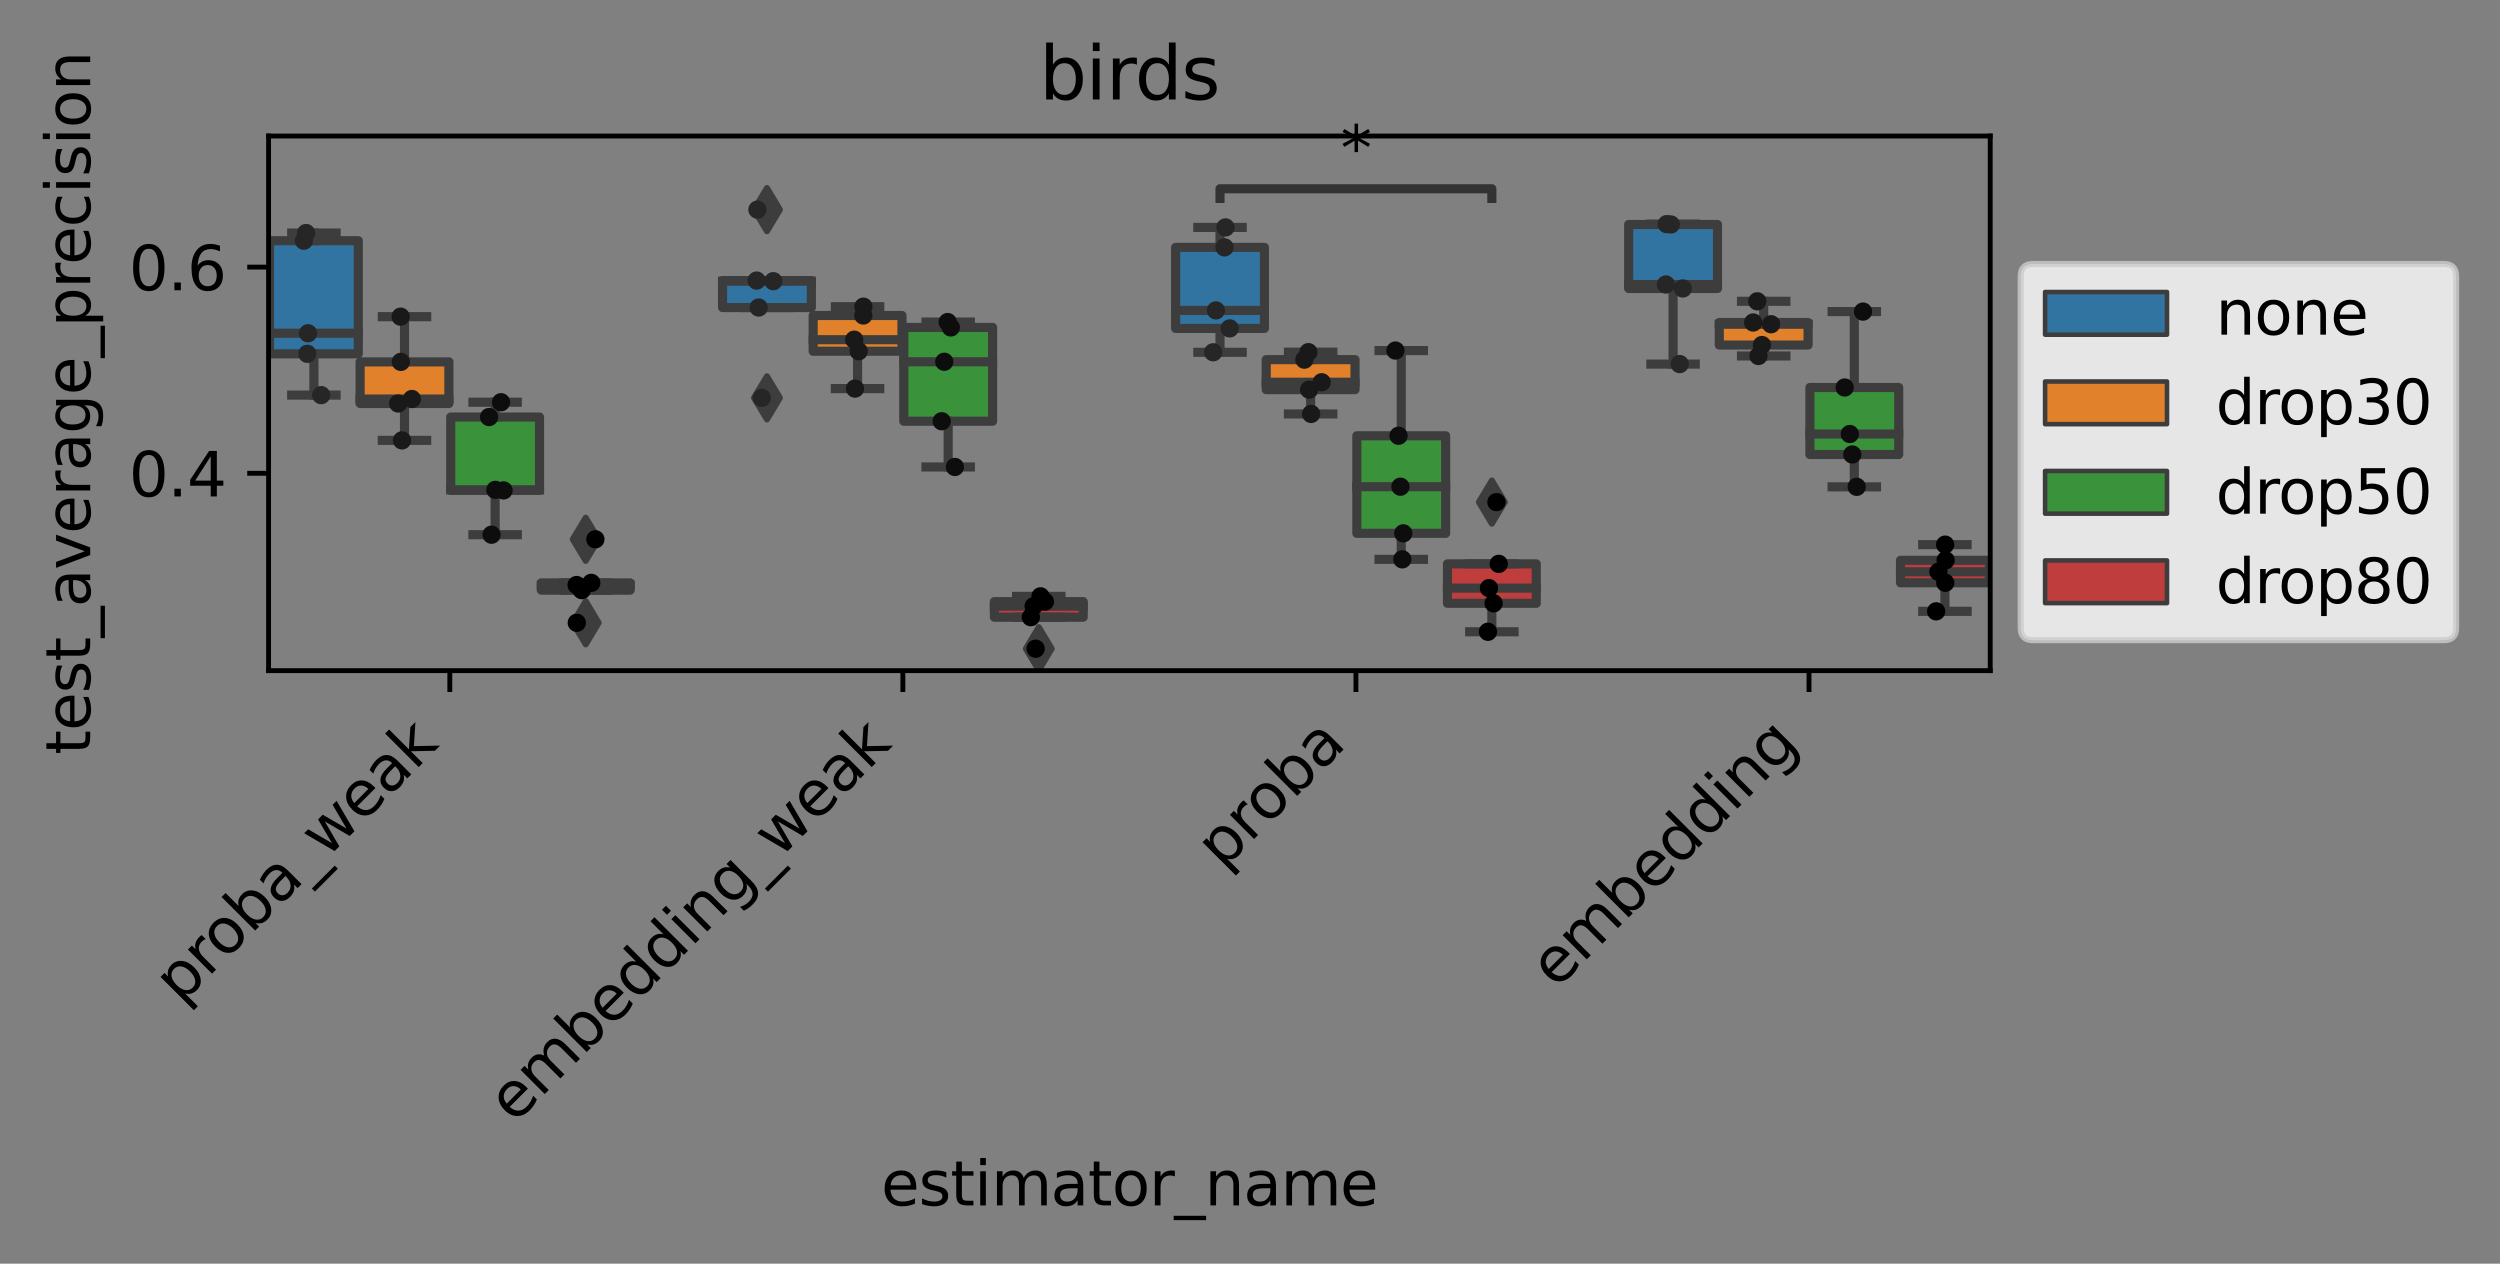 <?xml version="1.0" encoding="utf-8" standalone="no"?>
<!DOCTYPE svg PUBLIC "-//W3C//DTD SVG 1.1//EN"
  "http://www.w3.org/Graphics/SVG/1.1/DTD/svg11.dtd">
<svg xmlns:xlink="http://www.w3.org/1999/xlink" width="410.115pt" height="207.303pt" viewBox="0 0 410.115 207.303" xmlns="http://www.w3.org/2000/svg" version="1.1">
 <rect x="0" y="0" width="410.115" height="207.303" fill="#808080" stroke="none"/>
 <defs>
  <style type="text/css">*{stroke-linejoin: round; stroke-linecap: butt}</style>
 </defs>
 <g id="figure_1">
  <g id="patch_1">
   <path d="M 0 207.303 
L 410.115 207.303 
L 410.115 0 
L 0 0 
L 0 207.303 
z
" style="fill: none"/>
  </g>
  <g id="axes_1">
   <g id="patch_2">
    <path d="M 44.059 110.018 
L 326.488 110.018 
L 326.488 22.318 
L 44.059 22.318 
L 44.059 110.018 
z
" style="fill: none"/>
   </g>
   <g id="patch_3">
    <path d="M 44.208 58.041 
L 58.775 58.041 
L 58.775 39.488 
L 44.208 39.488 
L 44.208 58.041 
z
" clip-path="url(#p85f6c02845)" style="fill: #3274a1; stroke: #3d3d3d; stroke-width: 1.5; stroke-linejoin: miter"/>
   </g>
   <g id="patch_4">
    <path d="M 59.073 66.193 
L 73.64 66.193 
L 73.64 59.364 
L 59.073 59.364 
L 59.073 66.193 
z
" clip-path="url(#p85f6c02845)" style="fill: #e1812c; stroke: #3d3d3d; stroke-width: 1.5; stroke-linejoin: miter"/>
   </g>
   <g id="patch_5">
    <path d="M 73.937 80.447 
L 88.505 80.447 
L 88.505 68.415 
L 73.937 68.415 
L 73.937 80.447 
z
" clip-path="url(#p85f6c02845)" style="fill: #3a923a; stroke: #3d3d3d; stroke-width: 1.5; stroke-linejoin: miter"/>
   </g>
   <g id="patch_6">
    <path d="M 88.802 96.809 
L 103.369 96.809 
L 103.369 95.619 
L 88.802 95.619 
L 88.802 96.809 
z
" clip-path="url(#p85f6c02845)" style="fill: #c03d3e; stroke: #3d3d3d; stroke-width: 1.5; stroke-linejoin: miter"/>
   </g>
   <g id="patch_7">
    <path d="M 118.531 50.452 
L 133.099 50.452 
L 133.099 46.027 
L 118.531 46.027 
L 118.531 50.452 
z
" clip-path="url(#p85f6c02845)" style="fill: #3274a1; stroke: #3d3d3d; stroke-width: 1.5; stroke-linejoin: miter"/>
   </g>
   <g id="patch_8">
    <path d="M 133.396 57.623 
L 147.963 57.623 
L 147.963 51.755 
L 133.396 51.755 
L 133.396 57.623 
z
" clip-path="url(#p85f6c02845)" style="fill: #e1812c; stroke: #3d3d3d; stroke-width: 1.5; stroke-linejoin: miter"/>
   </g>
   <g id="patch_9">
    <path d="M 148.261 69.104 
L 162.828 69.104 
L 162.828 53.714 
L 148.261 53.714 
L 148.261 69.104 
z
" clip-path="url(#p85f6c02845)" style="fill: #3a923a; stroke: #3d3d3d; stroke-width: 1.5; stroke-linejoin: miter"/>
   </g>
   <g id="patch_10">
    <path d="M 163.125 101.249 
L 177.693 101.249 
L 177.693 98.691 
L 163.125 98.691 
L 163.125 101.249 
z
" clip-path="url(#p85f6c02845)" style="fill: #c03d3e; stroke: #3d3d3d; stroke-width: 1.5; stroke-linejoin: miter"/>
   </g>
   <g id="patch_11">
    <path d="M 192.855 53.875 
L 207.422 53.875 
L 207.422 40.582 
L 192.855 40.582 
L 192.855 53.875 
z
" clip-path="url(#p85f6c02845)" style="fill: #3274a1; stroke: #3d3d3d; stroke-width: 1.5; stroke-linejoin: miter"/>
   </g>
   <g id="patch_12">
    <path d="M 207.719 63.919 
L 222.287 63.919 
L 222.287 59 
L 207.719 59 
L 207.719 63.919 
z
" clip-path="url(#p85f6c02845)" style="fill: #e1812c; stroke: #3d3d3d; stroke-width: 1.5; stroke-linejoin: miter"/>
   </g>
   <g id="patch_13">
    <path d="M 222.584 87.49 
L 237.151 87.49 
L 237.151 71.484 
L 222.584 71.484 
L 222.584 87.49 
z
" clip-path="url(#p85f6c02845)" style="fill: #3a923a; stroke: #3d3d3d; stroke-width: 1.5; stroke-linejoin: miter"/>
   </g>
   <g id="patch_14">
    <path d="M 237.449 98.972 
L 252.016 98.972 
L 252.016 92.498 
L 237.449 92.498 
L 237.449 98.972 
z
" clip-path="url(#p85f6c02845)" style="fill: #c03d3e; stroke: #3d3d3d; stroke-width: 1.5; stroke-linejoin: miter"/>
   </g>
   <g id="patch_15">
    <path d="M 267.178 47.323 
L 281.745 47.323 
L 281.745 36.825 
L 267.178 36.825 
L 267.178 47.323 
z
" clip-path="url(#p85f6c02845)" style="fill: #3274a1; stroke: #3d3d3d; stroke-width: 1.5; stroke-linejoin: miter"/>
   </g>
   <g id="patch_16">
    <path d="M 282.043 56.599 
L 296.61 56.599 
L 296.61 52.905 
L 282.043 52.905 
L 282.043 56.599 
z
" clip-path="url(#p85f6c02845)" style="fill: #e1812c; stroke: #3d3d3d; stroke-width: 1.5; stroke-linejoin: miter"/>
   </g>
   <g id="patch_17">
    <path d="M 296.907 74.558 
L 311.475 74.558 
L 311.475 63.566 
L 296.907 63.566 
L 296.907 74.558 
z
" clip-path="url(#p85f6c02845)" style="fill: #3a923a; stroke: #3d3d3d; stroke-width: 1.5; stroke-linejoin: miter"/>
   </g>
   <g id="patch_18">
    <path d="M 311.772 95.603 
L 326.339 95.603 
L 326.339 91.911 
L 311.772 91.911 
L 311.772 95.603 
z
" clip-path="url(#p85f6c02845)" style="fill: #c03d3e; stroke: #3d3d3d; stroke-width: 1.5; stroke-linejoin: miter"/>
   </g>
   <g id="patch_19">
    <path d="M 73.789 145.291 
L 73.789 145.291 
L 73.789 145.291 
L 73.789 145.291 
z
" clip-path="url(#p85f6c02845)" style="fill: #3274a1; stroke: #3d3d3d; stroke-width: 0.75; stroke-linejoin: miter"/>
   </g>
   <g id="patch_20">
    <path d="M 73.789 145.291 
L 73.789 145.291 
L 73.789 145.291 
L 73.789 145.291 
z
" clip-path="url(#p85f6c02845)" style="fill: #e1812c; stroke: #3d3d3d; stroke-width: 0.75; stroke-linejoin: miter"/>
   </g>
   <g id="patch_21">
    <path d="M 73.789 145.291 
L 73.789 145.291 
L 73.789 145.291 
L 73.789 145.291 
z
" clip-path="url(#p85f6c02845)" style="fill: #3a923a; stroke: #3d3d3d; stroke-width: 0.75; stroke-linejoin: miter"/>
   </g>
   <g id="patch_22">
    <path d="M 73.789 145.291 
L 73.789 145.291 
L 73.789 145.291 
L 73.789 145.291 
z
" clip-path="url(#p85f6c02845)" style="fill: #c03d3e; stroke: #3d3d3d; stroke-width: 0.75; stroke-linejoin: miter"/>
   </g>
   <g id="matplotlib.axis_1">
    <g id="xtick_1">
     <g id="line2d_1">
      <defs>
       <path id="m04ac71b249" d="M 0 0 
L 0 3.5 
" style="stroke: #000000; stroke-width: 0.8"/>
      </defs>
      <g>
       <use xlink:href="#m04ac71b249" x="73.789" y="110.018" style="stroke: #000000; stroke-width: 0.8"/>
      </g>
     </g>
     <g id="text_1">
      <!-- proba_weak -->
      <g transform="translate(29.639 164.874) rotate(-45) scale(0.1 -0.1)">
       <defs>
        <path id="DejaVuSans-70" d="M 1159 525 
L 1159 -1331 
L 581 -1331 
L 581 3500 
L 1159 3500 
L 1159 2969 
Q 1341 3281 1617 3432 
Q 1894 3584 2278 3584 
Q 2916 3584 3314 3078 
Q 3713 2572 3713 1747 
Q 3713 922 3314 415 
Q 2916 -91 2278 -91 
Q 1894 -91 1617 61 
Q 1341 213 1159 525 
z
M 3116 1747 
Q 3116 2381 2855 2742 
Q 2594 3103 2138 3103 
Q 1681 3103 1420 2742 
Q 1159 2381 1159 1747 
Q 1159 1113 1420 752 
Q 1681 391 2138 391 
Q 2594 391 2855 752 
Q 3116 1113 3116 1747 
z
" transform="scale(0.016)"/>
        <path id="DejaVuSans-72" d="M 2631 2963 
Q 2534 3019 2420 3045 
Q 2306 3072 2169 3072 
Q 1681 3072 1420 2755 
Q 1159 2438 1159 1844 
L 1159 0 
L 581 0 
L 581 3500 
L 1159 3500 
L 1159 2956 
Q 1341 3275 1631 3429 
Q 1922 3584 2338 3584 
Q 2397 3584 2469 3576 
Q 2541 3569 2628 3553 
L 2631 2963 
z
" transform="scale(0.016)"/>
        <path id="DejaVuSans-6f" d="M 1959 3097 
Q 1497 3097 1228 2736 
Q 959 2375 959 1747 
Q 959 1119 1226 758 
Q 1494 397 1959 397 
Q 2419 397 2687 759 
Q 2956 1122 2956 1747 
Q 2956 2369 2687 2733 
Q 2419 3097 1959 3097 
z
M 1959 3584 
Q 2709 3584 3137 3096 
Q 3566 2609 3566 1747 
Q 3566 888 3137 398 
Q 2709 -91 1959 -91 
Q 1206 -91 779 398 
Q 353 888 353 1747 
Q 353 2609 779 3096 
Q 1206 3584 1959 3584 
z
" transform="scale(0.016)"/>
        <path id="DejaVuSans-62" d="M 3116 1747 
Q 3116 2381 2855 2742 
Q 2594 3103 2138 3103 
Q 1681 3103 1420 2742 
Q 1159 2381 1159 1747 
Q 1159 1113 1420 752 
Q 1681 391 2138 391 
Q 2594 391 2855 752 
Q 3116 1113 3116 1747 
z
M 1159 2969 
Q 1341 3281 1617 3432 
Q 1894 3584 2278 3584 
Q 2916 3584 3314 3078 
Q 3713 2572 3713 1747 
Q 3713 922 3314 415 
Q 2916 -91 2278 -91 
Q 1894 -91 1617 61 
Q 1341 213 1159 525 
L 1159 0 
L 581 0 
L 581 4863 
L 1159 4863 
L 1159 2969 
z
" transform="scale(0.016)"/>
        <path id="DejaVuSans-61" d="M 2194 1759 
Q 1497 1759 1228 1600 
Q 959 1441 959 1056 
Q 959 750 1161 570 
Q 1363 391 1709 391 
Q 2188 391 2477 730 
Q 2766 1069 2766 1631 
L 2766 1759 
L 2194 1759 
z
M 3341 1997 
L 3341 0 
L 2766 0 
L 2766 531 
Q 2569 213 2275 61 
Q 1981 -91 1556 -91 
Q 1019 -91 701 211 
Q 384 513 384 1019 
Q 384 1609 779 1909 
Q 1175 2209 1959 2209 
L 2766 2209 
L 2766 2266 
Q 2766 2663 2505 2880 
Q 2244 3097 1772 3097 
Q 1472 3097 1187 3025 
Q 903 2953 641 2809 
L 641 3341 
Q 956 3463 1253 3523 
Q 1550 3584 1831 3584 
Q 2591 3584 2966 3190 
Q 3341 2797 3341 1997 
z
" transform="scale(0.016)"/>
        <path id="DejaVuSans-5f" d="M 3263 -1063 
L 3263 -1509 
L -63 -1509 
L -63 -1063 
L 3263 -1063 
z
" transform="scale(0.016)"/>
        <path id="DejaVuSans-77" d="M 269 3500 
L 844 3500 
L 1563 769 
L 2278 3500 
L 2956 3500 
L 3675 769 
L 4391 3500 
L 4966 3500 
L 4050 0 
L 3372 0 
L 2619 2869 
L 1863 0 
L 1184 0 
L 269 3500 
z
" transform="scale(0.016)"/>
        <path id="DejaVuSans-65" d="M 3597 1894 
L 3597 1613 
L 953 1613 
Q 991 1019 1311 708 
Q 1631 397 2203 397 
Q 2534 397 2845 478 
Q 3156 559 3463 722 
L 3463 178 
Q 3153 47 2828 -22 
Q 2503 -91 2169 -91 
Q 1331 -91 842 396 
Q 353 884 353 1716 
Q 353 2575 817 3079 
Q 1281 3584 2069 3584 
Q 2775 3584 3186 3129 
Q 3597 2675 3597 1894 
z
M 3022 2063 
Q 3016 2534 2758 2815 
Q 2500 3097 2075 3097 
Q 1594 3097 1305 2825 
Q 1016 2553 972 2059 
L 3022 2063 
z
" transform="scale(0.016)"/>
        <path id="DejaVuSans-6b" d="M 581 4863 
L 1159 4863 
L 1159 1991 
L 2875 3500 
L 3609 3500 
L 1753 1863 
L 3688 0 
L 2938 0 
L 1159 1709 
L 1159 0 
L 581 0 
L 581 4863 
z
" transform="scale(0.016)"/>
       </defs>
       <use xlink:href="#DejaVuSans-70"/>
       <use xlink:href="#DejaVuSans-72" x="63.477"/>
       <use xlink:href="#DejaVuSans-6f" x="102.34"/>
       <use xlink:href="#DejaVuSans-62" x="163.521"/>
       <use xlink:href="#DejaVuSans-61" x="226.998"/>
       <use xlink:href="#DejaVuSans-5f" x="288.277"/>
       <use xlink:href="#DejaVuSans-77" x="338.277"/>
       <use xlink:href="#DejaVuSans-65" x="420.064"/>
       <use xlink:href="#DejaVuSans-61" x="481.588"/>
       <use xlink:href="#DejaVuSans-6b" x="542.867"/>
      </g>
     </g>
    </g>
    <g id="xtick_2">
     <g id="line2d_2">
      <g>
       <use xlink:href="#m04ac71b249" x="148.112" y="110.018" style="stroke: #000000; stroke-width: 0.8"/>
      </g>
     </g>
     <g id="text_2">
      <!-- embedding_weak -->
      <g transform="translate(84.356 184.479) rotate(-45) scale(0.1 -0.1)">
       <defs>
        <path id="DejaVuSans-6d" d="M 3328 2828 
Q 3544 3216 3844 3400 
Q 4144 3584 4550 3584 
Q 5097 3584 5394 3201 
Q 5691 2819 5691 2113 
L 5691 0 
L 5113 0 
L 5113 2094 
Q 5113 2597 4934 2840 
Q 4756 3084 4391 3084 
Q 3944 3084 3684 2787 
Q 3425 2491 3425 1978 
L 3425 0 
L 2847 0 
L 2847 2094 
Q 2847 2600 2669 2842 
Q 2491 3084 2119 3084 
Q 1678 3084 1418 2786 
Q 1159 2488 1159 1978 
L 1159 0 
L 581 0 
L 581 3500 
L 1159 3500 
L 1159 2956 
Q 1356 3278 1631 3431 
Q 1906 3584 2284 3584 
Q 2666 3584 2933 3390 
Q 3200 3197 3328 2828 
z
" transform="scale(0.016)"/>
        <path id="DejaVuSans-64" d="M 2906 2969 
L 2906 4863 
L 3481 4863 
L 3481 0 
L 2906 0 
L 2906 525 
Q 2725 213 2448 61 
Q 2172 -91 1784 -91 
Q 1150 -91 751 415 
Q 353 922 353 1747 
Q 353 2572 751 3078 
Q 1150 3584 1784 3584 
Q 2172 3584 2448 3432 
Q 2725 3281 2906 2969 
z
M 947 1747 
Q 947 1113 1208 752 
Q 1469 391 1925 391 
Q 2381 391 2643 752 
Q 2906 1113 2906 1747 
Q 2906 2381 2643 2742 
Q 2381 3103 1925 3103 
Q 1469 3103 1208 2742 
Q 947 2381 947 1747 
z
" transform="scale(0.016)"/>
        <path id="DejaVuSans-69" d="M 603 3500 
L 1178 3500 
L 1178 0 
L 603 0 
L 603 3500 
z
M 603 4863 
L 1178 4863 
L 1178 4134 
L 603 4134 
L 603 4863 
z
" transform="scale(0.016)"/>
        <path id="DejaVuSans-6e" d="M 3513 2113 
L 3513 0 
L 2938 0 
L 2938 2094 
Q 2938 2591 2744 2837 
Q 2550 3084 2163 3084 
Q 1697 3084 1428 2787 
Q 1159 2491 1159 1978 
L 1159 0 
L 581 0 
L 581 3500 
L 1159 3500 
L 1159 2956 
Q 1366 3272 1645 3428 
Q 1925 3584 2291 3584 
Q 2894 3584 3203 3211 
Q 3513 2838 3513 2113 
z
" transform="scale(0.016)"/>
        <path id="DejaVuSans-67" d="M 2906 1791 
Q 2906 2416 2648 2759 
Q 2391 3103 1925 3103 
Q 1463 3103 1205 2759 
Q 947 2416 947 1791 
Q 947 1169 1205 825 
Q 1463 481 1925 481 
Q 2391 481 2648 825 
Q 2906 1169 2906 1791 
z
M 3481 434 
Q 3481 -459 3084 -895 
Q 2688 -1331 1869 -1331 
Q 1566 -1331 1297 -1286 
Q 1028 -1241 775 -1147 
L 775 -588 
Q 1028 -725 1275 -790 
Q 1522 -856 1778 -856 
Q 2344 -856 2625 -561 
Q 2906 -266 2906 331 
L 2906 616 
Q 2728 306 2450 153 
Q 2172 0 1784 0 
Q 1141 0 747 490 
Q 353 981 353 1791 
Q 353 2603 747 3093 
Q 1141 3584 1784 3584 
Q 2172 3584 2450 3431 
Q 2728 3278 2906 2969 
L 2906 3500 
L 3481 3500 
L 3481 434 
z
" transform="scale(0.016)"/>
       </defs>
       <use xlink:href="#DejaVuSans-65"/>
       <use xlink:href="#DejaVuSans-6d" x="61.523"/>
       <use xlink:href="#DejaVuSans-62" x="158.936"/>
       <use xlink:href="#DejaVuSans-65" x="222.412"/>
       <use xlink:href="#DejaVuSans-64" x="283.936"/>
       <use xlink:href="#DejaVuSans-64" x="347.412"/>
       <use xlink:href="#DejaVuSans-69" x="410.889"/>
       <use xlink:href="#DejaVuSans-6e" x="438.672"/>
       <use xlink:href="#DejaVuSans-67" x="502.051"/>
       <use xlink:href="#DejaVuSans-5f" x="565.527"/>
       <use xlink:href="#DejaVuSans-77" x="615.527"/>
       <use xlink:href="#DejaVuSans-65" x="697.314"/>
       <use xlink:href="#DejaVuSans-61" x="758.838"/>
       <use xlink:href="#DejaVuSans-6b" x="820.117"/>
      </g>
     </g>
    </g>
    <g id="xtick_3">
     <g id="line2d_3">
      <g>
       <use xlink:href="#m04ac71b249" x="222.435" y="110.018" style="stroke: #000000; stroke-width: 0.8"/>
      </g>
     </g>
     <g id="text_3">
      <!-- proba -->
      <g transform="translate(200.579 142.777) rotate(-45) scale(0.1 -0.1)">
       <use xlink:href="#DejaVuSans-70"/>
       <use xlink:href="#DejaVuSans-72" x="63.477"/>
       <use xlink:href="#DejaVuSans-6f" x="102.34"/>
       <use xlink:href="#DejaVuSans-62" x="163.521"/>
       <use xlink:href="#DejaVuSans-61" x="226.998"/>
      </g>
     </g>
    </g>
    <g id="xtick_4">
     <g id="line2d_4">
      <g>
       <use xlink:href="#m04ac71b249" x="296.759" y="110.018" style="stroke: #000000; stroke-width: 0.8"/>
      </g>
     </g>
     <g id="text_4">
      <!-- embedding -->
      <g transform="translate(255.297 162.382) rotate(-45) scale(0.1 -0.1)">
       <use xlink:href="#DejaVuSans-65"/>
       <use xlink:href="#DejaVuSans-6d" x="61.523"/>
       <use xlink:href="#DejaVuSans-62" x="158.936"/>
       <use xlink:href="#DejaVuSans-65" x="222.412"/>
       <use xlink:href="#DejaVuSans-64" x="283.936"/>
       <use xlink:href="#DejaVuSans-64" x="347.412"/>
       <use xlink:href="#DejaVuSans-69" x="410.889"/>
       <use xlink:href="#DejaVuSans-6e" x="438.672"/>
       <use xlink:href="#DejaVuSans-67" x="502.051"/>
      </g>
     </g>
    </g>
    <g id="text_5">
     <!-- estimator_name -->
     <g transform="translate(144.554 197.745) scale(0.1 -0.1)">
      <defs>
       <path id="DejaVuSans-73" d="M 2834 3397 
L 2834 2853 
Q 2591 2978 2328 3040 
Q 2066 3103 1784 3103 
Q 1356 3103 1142 2972 
Q 928 2841 928 2578 
Q 928 2378 1081 2264 
Q 1234 2150 1697 2047 
L 1894 2003 
Q 2506 1872 2764 1633 
Q 3022 1394 3022 966 
Q 3022 478 2636 193 
Q 2250 -91 1575 -91 
Q 1294 -91 989 -36 
Q 684 19 347 128 
L 347 722 
Q 666 556 975 473 
Q 1284 391 1588 391 
Q 1994 391 2212 530 
Q 2431 669 2431 922 
Q 2431 1156 2273 1281 
Q 2116 1406 1581 1522 
L 1381 1569 
Q 847 1681 609 1914 
Q 372 2147 372 2553 
Q 372 3047 722 3315 
Q 1072 3584 1716 3584 
Q 2034 3584 2315 3537 
Q 2597 3491 2834 3397 
z
" transform="scale(0.016)"/>
       <path id="DejaVuSans-74" d="M 1172 4494 
L 1172 3500 
L 2356 3500 
L 2356 3053 
L 1172 3053 
L 1172 1153 
Q 1172 725 1289 603 
Q 1406 481 1766 481 
L 2356 481 
L 2356 0 
L 1766 0 
Q 1100 0 847 248 
Q 594 497 594 1153 
L 594 3053 
L 172 3053 
L 172 3500 
L 594 3500 
L 594 4494 
L 1172 4494 
z
" transform="scale(0.016)"/>
      </defs>
      <use xlink:href="#DejaVuSans-65"/>
      <use xlink:href="#DejaVuSans-73" x="61.523"/>
      <use xlink:href="#DejaVuSans-74" x="113.623"/>
      <use xlink:href="#DejaVuSans-69" x="152.832"/>
      <use xlink:href="#DejaVuSans-6d" x="180.615"/>
      <use xlink:href="#DejaVuSans-61" x="278.027"/>
      <use xlink:href="#DejaVuSans-74" x="339.307"/>
      <use xlink:href="#DejaVuSans-6f" x="378.516"/>
      <use xlink:href="#DejaVuSans-72" x="439.697"/>
      <use xlink:href="#DejaVuSans-5f" x="480.811"/>
      <use xlink:href="#DejaVuSans-6e" x="530.811"/>
      <use xlink:href="#DejaVuSans-61" x="594.189"/>
      <use xlink:href="#DejaVuSans-6d" x="655.469"/>
      <use xlink:href="#DejaVuSans-65" x="752.881"/>
     </g>
    </g>
   </g>
   <g id="matplotlib.axis_2">
    <g id="ytick_1">
     <g id="line2d_5">
      <defs>
       <path id="mf7a333e62a" d="M 0 0 
L -3.5 0 
" style="stroke: #000000; stroke-width: 0.8"/>
      </defs>
      <g>
       <use xlink:href="#mf7a333e62a" x="44.059" y="77.64" style="stroke: #000000; stroke-width: 0.8"/>
      </g>
     </g>
     <g id="text_6">
      <!-- 0.4 -->
      <g transform="translate(21.156 81.439) scale(0.1 -0.1)">
       <defs>
        <path id="DejaVuSans-30" d="M 2034 4250 
Q 1547 4250 1301 3770 
Q 1056 3291 1056 2328 
Q 1056 1369 1301 889 
Q 1547 409 2034 409 
Q 2525 409 2770 889 
Q 3016 1369 3016 2328 
Q 3016 3291 2770 3770 
Q 2525 4250 2034 4250 
z
M 2034 4750 
Q 2819 4750 3233 4129 
Q 3647 3509 3647 2328 
Q 3647 1150 3233 529 
Q 2819 -91 2034 -91 
Q 1250 -91 836 529 
Q 422 1150 422 2328 
Q 422 3509 836 4129 
Q 1250 4750 2034 4750 
z
" transform="scale(0.016)"/>
        <path id="DejaVuSans-2e" d="M 684 794 
L 1344 794 
L 1344 0 
L 684 0 
L 684 794 
z
" transform="scale(0.016)"/>
        <path id="DejaVuSans-34" d="M 2419 4116 
L 825 1625 
L 2419 1625 
L 2419 4116 
z
M 2253 4666 
L 3047 4666 
L 3047 1625 
L 3713 1625 
L 3713 1100 
L 3047 1100 
L 3047 0 
L 2419 0 
L 2419 1100 
L 313 1100 
L 313 1709 
L 2253 4666 
z
" transform="scale(0.016)"/>
       </defs>
       <use xlink:href="#DejaVuSans-30"/>
       <use xlink:href="#DejaVuSans-2e" x="63.623"/>
       <use xlink:href="#DejaVuSans-34" x="95.41"/>
      </g>
     </g>
    </g>
    <g id="ytick_2">
     <g id="line2d_6">
      <g>
       <use xlink:href="#mf7a333e62a" x="44.059" y="43.815" style="stroke: #000000; stroke-width: 0.8"/>
      </g>
     </g>
     <g id="text_7">
      <!-- 0.6 -->
      <g transform="translate(21.156 47.614) scale(0.1 -0.1)">
       <defs>
        <path id="DejaVuSans-36" d="M 2113 2584 
Q 1688 2584 1439 2293 
Q 1191 2003 1191 1497 
Q 1191 994 1439 701 
Q 1688 409 2113 409 
Q 2538 409 2786 701 
Q 3034 994 3034 1497 
Q 3034 2003 2786 2293 
Q 2538 2584 2113 2584 
z
M 3366 4563 
L 3366 3988 
Q 3128 4100 2886 4159 
Q 2644 4219 2406 4219 
Q 1781 4219 1451 3797 
Q 1122 3375 1075 2522 
Q 1259 2794 1537 2939 
Q 1816 3084 2150 3084 
Q 2853 3084 3261 2657 
Q 3669 2231 3669 1497 
Q 3669 778 3244 343 
Q 2819 -91 2113 -91 
Q 1303 -91 875 529 
Q 447 1150 447 2328 
Q 447 3434 972 4092 
Q 1497 4750 2381 4750 
Q 2619 4750 2861 4703 
Q 3103 4656 3366 4563 
z
" transform="scale(0.016)"/>
       </defs>
       <use xlink:href="#DejaVuSans-30"/>
       <use xlink:href="#DejaVuSans-2e" x="63.623"/>
       <use xlink:href="#DejaVuSans-36" x="95.41"/>
      </g>
     </g>
    </g>
    <g id="text_8">
     <!-- test_average_precision -->
     <g transform="translate(14.798 123.794) rotate(-90) scale(0.1 -0.1)">
      <defs>
       <path id="DejaVuSans-76" d="M 191 3500 
L 800 3500 
L 1894 563 
L 2988 3500 
L 3597 3500 
L 2284 0 
L 1503 0 
L 191 3500 
z
" transform="scale(0.016)"/>
       <path id="DejaVuSans-63" d="M 3122 3366 
L 3122 2828 
Q 2878 2963 2633 3030 
Q 2388 3097 2138 3097 
Q 1578 3097 1268 2742 
Q 959 2388 959 1747 
Q 959 1106 1268 751 
Q 1578 397 2138 397 
Q 2388 397 2633 464 
Q 2878 531 3122 666 
L 3122 134 
Q 2881 22 2623 -34 
Q 2366 -91 2075 -91 
Q 1284 -91 818 406 
Q 353 903 353 1747 
Q 353 2603 823 3093 
Q 1294 3584 2113 3584 
Q 2378 3584 2631 3529 
Q 2884 3475 3122 3366 
z
" transform="scale(0.016)"/>
      </defs>
      <use xlink:href="#DejaVuSans-74"/>
      <use xlink:href="#DejaVuSans-65" x="39.209"/>
      <use xlink:href="#DejaVuSans-73" x="100.732"/>
      <use xlink:href="#DejaVuSans-74" x="152.832"/>
      <use xlink:href="#DejaVuSans-5f" x="192.041"/>
      <use xlink:href="#DejaVuSans-61" x="242.041"/>
      <use xlink:href="#DejaVuSans-76" x="303.32"/>
      <use xlink:href="#DejaVuSans-65" x="362.5"/>
      <use xlink:href="#DejaVuSans-72" x="424.023"/>
      <use xlink:href="#DejaVuSans-61" x="465.137"/>
      <use xlink:href="#DejaVuSans-67" x="526.416"/>
      <use xlink:href="#DejaVuSans-65" x="589.893"/>
      <use xlink:href="#DejaVuSans-5f" x="651.416"/>
      <use xlink:href="#DejaVuSans-70" x="701.416"/>
      <use xlink:href="#DejaVuSans-72" x="764.893"/>
      <use xlink:href="#DejaVuSans-65" x="803.756"/>
      <use xlink:href="#DejaVuSans-63" x="865.279"/>
      <use xlink:href="#DejaVuSans-69" x="920.26"/>
      <use xlink:href="#DejaVuSans-73" x="948.043"/>
      <use xlink:href="#DejaVuSans-69" x="1000.143"/>
      <use xlink:href="#DejaVuSans-6f" x="1027.926"/>
      <use xlink:href="#DejaVuSans-6e" x="1089.107"/>
     </g>
    </g>
   </g>
   <g id="line2d_7">
    <path d="M 51.492 58.041 
L 51.492 64.818 
" clip-path="url(#p85f6c02845)" style="fill: none; stroke: #3d3d3d; stroke-width: 1.5; stroke-linecap: square"/>
   </g>
   <g id="line2d_8">
    <path d="M 51.492 39.488 
L 51.492 38.227 
" clip-path="url(#p85f6c02845)" style="fill: none; stroke: #3d3d3d; stroke-width: 1.5; stroke-linecap: square"/>
   </g>
   <g id="line2d_9">
    <path d="M 47.85 64.818 
L 55.134 64.818 
" clip-path="url(#p85f6c02845)" style="fill: none; stroke: #3d3d3d; stroke-width: 1.5; stroke-linecap: square"/>
   </g>
   <g id="line2d_10">
    <path d="M 47.85 38.227 
L 55.134 38.227 
" clip-path="url(#p85f6c02845)" style="fill: none; stroke: #3d3d3d; stroke-width: 1.5; stroke-linecap: square"/>
   </g>
   <g id="line2d_11"/>
   <g id="line2d_12">
    <path d="M 66.356 66.193 
L 66.356 72.242 
" clip-path="url(#p85f6c02845)" style="fill: none; stroke: #3d3d3d; stroke-width: 1.5; stroke-linecap: square"/>
   </g>
   <g id="line2d_13">
    <path d="M 66.356 59.364 
L 66.356 51.948 
" clip-path="url(#p85f6c02845)" style="fill: none; stroke: #3d3d3d; stroke-width: 1.5; stroke-linecap: square"/>
   </g>
   <g id="line2d_14">
    <path d="M 62.715 72.242 
L 69.998 72.242 
" clip-path="url(#p85f6c02845)" style="fill: none; stroke: #3d3d3d; stroke-width: 1.5; stroke-linecap: square"/>
   </g>
   <g id="line2d_15">
    <path d="M 62.715 51.948 
L 69.998 51.948 
" clip-path="url(#p85f6c02845)" style="fill: none; stroke: #3d3d3d; stroke-width: 1.5; stroke-linecap: square"/>
   </g>
   <g id="line2d_16"/>
   <g id="line2d_17">
    <path d="M 81.221 80.447 
L 81.221 87.718 
" clip-path="url(#p85f6c02845)" style="fill: none; stroke: #3d3d3d; stroke-width: 1.5; stroke-linecap: square"/>
   </g>
   <g id="line2d_18">
    <path d="M 81.221 68.415 
L 81.221 65.984 
" clip-path="url(#p85f6c02845)" style="fill: none; stroke: #3d3d3d; stroke-width: 1.5; stroke-linecap: square"/>
   </g>
   <g id="line2d_19">
    <path d="M 77.579 87.718 
L 84.863 87.718 
" clip-path="url(#p85f6c02845)" style="fill: none; stroke: #3d3d3d; stroke-width: 1.5; stroke-linecap: square"/>
   </g>
   <g id="line2d_20">
    <path d="M 77.579 65.984 
L 84.863 65.984 
" clip-path="url(#p85f6c02845)" style="fill: none; stroke: #3d3d3d; stroke-width: 1.5; stroke-linecap: square"/>
   </g>
   <g id="line2d_21"/>
   <g id="line2d_22">
    <path d="M 96.086 96.809 
L 96.086 96.809 
" clip-path="url(#p85f6c02845)" style="fill: none; stroke: #3d3d3d; stroke-width: 1.5; stroke-linecap: square"/>
   </g>
   <g id="line2d_23">
    <path d="M 96.086 95.619 
L 96.086 95.619 
" clip-path="url(#p85f6c02845)" style="fill: none; stroke: #3d3d3d; stroke-width: 1.5; stroke-linecap: square"/>
   </g>
   <g id="line2d_24">
    <path d="M 92.444 96.809 
L 99.728 96.809 
" clip-path="url(#p85f6c02845)" style="fill: none; stroke: #3d3d3d; stroke-width: 1.5; stroke-linecap: square"/>
   </g>
   <g id="line2d_25">
    <path d="M 92.444 95.619 
L 99.728 95.619 
" clip-path="url(#p85f6c02845)" style="fill: none; stroke: #3d3d3d; stroke-width: 1.5; stroke-linecap: square"/>
   </g>
   <g id="line2d_26">
    <defs>
     <path id="m2bc8e78d72" d="M -0 3.536 
L 2.121 0 
L -0 -3.536 
L -2.121 -0 
z
" style="stroke: #3d3d3d; stroke-linejoin: miter"/>
    </defs>
    <g clip-path="url(#p85f6c02845)">
     <use xlink:href="#m2bc8e78d72" x="96.086" y="102.166" style="fill: #3d3d3d; stroke: #3d3d3d; stroke-linejoin: miter"/>
     <use xlink:href="#m2bc8e78d72" x="96.086" y="88.469" style="fill: #3d3d3d; stroke: #3d3d3d; stroke-linejoin: miter"/>
    </g>
   </g>
   <g id="line2d_27">
    <path d="M 125.815 50.452 
L 125.815 50.452 
" clip-path="url(#p85f6c02845)" style="fill: none; stroke: #3d3d3d; stroke-width: 1.5; stroke-linecap: square"/>
   </g>
   <g id="line2d_28">
    <path d="M 125.815 46.027 
L 125.815 46.027 
" clip-path="url(#p85f6c02845)" style="fill: none; stroke: #3d3d3d; stroke-width: 1.5; stroke-linecap: square"/>
   </g>
   <g id="line2d_29">
    <path d="M 122.173 50.452 
L 129.457 50.452 
" clip-path="url(#p85f6c02845)" style="fill: none; stroke: #3d3d3d; stroke-width: 1.5; stroke-linecap: square"/>
   </g>
   <g id="line2d_30">
    <path d="M 122.173 46.027 
L 129.457 46.027 
" clip-path="url(#p85f6c02845)" style="fill: none; stroke: #3d3d3d; stroke-width: 1.5; stroke-linecap: square"/>
   </g>
   <g id="line2d_31">
    <g clip-path="url(#p85f6c02845)">
     <use xlink:href="#m2bc8e78d72" x="125.815" y="65.266" style="fill: #3d3d3d; stroke: #3d3d3d; stroke-linejoin: miter"/>
     <use xlink:href="#m2bc8e78d72" x="125.815" y="34.39" style="fill: #3d3d3d; stroke: #3d3d3d; stroke-linejoin: miter"/>
    </g>
   </g>
   <g id="line2d_32">
    <path d="M 140.68 57.623 
L 140.68 63.748 
" clip-path="url(#p85f6c02845)" style="fill: none; stroke: #3d3d3d; stroke-width: 1.5; stroke-linecap: square"/>
   </g>
   <g id="line2d_33">
    <path d="M 140.68 51.755 
L 140.68 50.308 
" clip-path="url(#p85f6c02845)" style="fill: none; stroke: #3d3d3d; stroke-width: 1.5; stroke-linecap: square"/>
   </g>
   <g id="line2d_34">
    <path d="M 137.038 63.748 
L 144.322 63.748 
" clip-path="url(#p85f6c02845)" style="fill: none; stroke: #3d3d3d; stroke-width: 1.5; stroke-linecap: square"/>
   </g>
   <g id="line2d_35">
    <path d="M 137.038 50.308 
L 144.322 50.308 
" clip-path="url(#p85f6c02845)" style="fill: none; stroke: #3d3d3d; stroke-width: 1.5; stroke-linecap: square"/>
   </g>
   <g id="line2d_36"/>
   <g id="line2d_37">
    <path d="M 155.544 69.104 
L 155.544 76.604 
" clip-path="url(#p85f6c02845)" style="fill: none; stroke: #3d3d3d; stroke-width: 1.5; stroke-linecap: square"/>
   </g>
   <g id="line2d_38">
    <path d="M 155.544 53.714 
L 155.544 52.831 
" clip-path="url(#p85f6c02845)" style="fill: none; stroke: #3d3d3d; stroke-width: 1.5; stroke-linecap: square"/>
   </g>
   <g id="line2d_39">
    <path d="M 151.903 76.604 
L 159.186 76.604 
" clip-path="url(#p85f6c02845)" style="fill: none; stroke: #3d3d3d; stroke-width: 1.5; stroke-linecap: square"/>
   </g>
   <g id="line2d_40">
    <path d="M 151.903 52.831 
L 159.186 52.831 
" clip-path="url(#p85f6c02845)" style="fill: none; stroke: #3d3d3d; stroke-width: 1.5; stroke-linecap: square"/>
   </g>
   <g id="line2d_41"/>
   <g id="line2d_42">
    <path d="M 170.409 101.249 
L 170.409 101.249 
" clip-path="url(#p85f6c02845)" style="fill: none; stroke: #3d3d3d; stroke-width: 1.5; stroke-linecap: square"/>
   </g>
   <g id="line2d_43">
    <path d="M 170.409 98.691 
L 170.409 97.828 
" clip-path="url(#p85f6c02845)" style="fill: none; stroke: #3d3d3d; stroke-width: 1.5; stroke-linecap: square"/>
   </g>
   <g id="line2d_44">
    <path d="M 166.767 101.249 
L 174.051 101.249 
" clip-path="url(#p85f6c02845)" style="fill: none; stroke: #3d3d3d; stroke-width: 1.5; stroke-linecap: square"/>
   </g>
   <g id="line2d_45">
    <path d="M 166.767 97.828 
L 174.051 97.828 
" clip-path="url(#p85f6c02845)" style="fill: none; stroke: #3d3d3d; stroke-width: 1.5; stroke-linecap: square"/>
   </g>
   <g id="line2d_46">
    <g clip-path="url(#p85f6c02845)">
     <use xlink:href="#m2bc8e78d72" x="170.409" y="106.417" style="fill: #3d3d3d; stroke: #3d3d3d; stroke-linejoin: miter"/>
    </g>
   </g>
   <g id="line2d_47">
    <path d="M 200.138 53.875 
L 200.138 57.791 
" clip-path="url(#p85f6c02845)" style="fill: none; stroke: #3d3d3d; stroke-width: 1.5; stroke-linecap: square"/>
   </g>
   <g id="line2d_48">
    <path d="M 200.138 40.582 
L 200.138 37.308 
" clip-path="url(#p85f6c02845)" style="fill: none; stroke: #3d3d3d; stroke-width: 1.5; stroke-linecap: square"/>
   </g>
   <g id="line2d_49">
    <path d="M 196.497 57.791 
L 203.78 57.791 
" clip-path="url(#p85f6c02845)" style="fill: none; stroke: #3d3d3d; stroke-width: 1.5; stroke-linecap: square"/>
   </g>
   <g id="line2d_50">
    <path d="M 196.497 37.308 
L 203.78 37.308 
" clip-path="url(#p85f6c02845)" style="fill: none; stroke: #3d3d3d; stroke-width: 1.5; stroke-linecap: square"/>
   </g>
   <g id="line2d_51"/>
   <g id="line2d_52">
    <path d="M 215.003 63.919 
L 215.003 67.906 
" clip-path="url(#p85f6c02845)" style="fill: none; stroke: #3d3d3d; stroke-width: 1.5; stroke-linecap: square"/>
   </g>
   <g id="line2d_53">
    <path d="M 215.003 59 
L 215.003 57.77 
" clip-path="url(#p85f6c02845)" style="fill: none; stroke: #3d3d3d; stroke-width: 1.5; stroke-linecap: square"/>
   </g>
   <g id="line2d_54">
    <path d="M 211.361 67.906 
L 218.645 67.906 
" clip-path="url(#p85f6c02845)" style="fill: none; stroke: #3d3d3d; stroke-width: 1.5; stroke-linecap: square"/>
   </g>
   <g id="line2d_55">
    <path d="M 211.361 57.77 
L 218.645 57.77 
" clip-path="url(#p85f6c02845)" style="fill: none; stroke: #3d3d3d; stroke-width: 1.5; stroke-linecap: square"/>
   </g>
   <g id="line2d_56"/>
   <g id="line2d_57">
    <path d="M 229.868 87.49 
L 229.868 91.759 
" clip-path="url(#p85f6c02845)" style="fill: none; stroke: #3d3d3d; stroke-width: 1.5; stroke-linecap: square"/>
   </g>
   <g id="line2d_58">
    <path d="M 229.868 71.484 
L 229.868 57.505 
" clip-path="url(#p85f6c02845)" style="fill: none; stroke: #3d3d3d; stroke-width: 1.5; stroke-linecap: square"/>
   </g>
   <g id="line2d_59">
    <path d="M 226.226 91.759 
L 233.51 91.759 
" clip-path="url(#p85f6c02845)" style="fill: none; stroke: #3d3d3d; stroke-width: 1.5; stroke-linecap: square"/>
   </g>
   <g id="line2d_60">
    <path d="M 226.226 57.505 
L 233.51 57.505 
" clip-path="url(#p85f6c02845)" style="fill: none; stroke: #3d3d3d; stroke-width: 1.5; stroke-linecap: square"/>
   </g>
   <g id="line2d_61"/>
   <g id="line2d_62">
    <path d="M 244.732 98.972 
L 244.732 103.642 
" clip-path="url(#p85f6c02845)" style="fill: none; stroke: #3d3d3d; stroke-width: 1.5; stroke-linecap: square"/>
   </g>
   <g id="line2d_63">
    <path d="M 244.732 92.498 
L 244.732 92.498 
" clip-path="url(#p85f6c02845)" style="fill: none; stroke: #3d3d3d; stroke-width: 1.5; stroke-linecap: square"/>
   </g>
   <g id="line2d_64">
    <path d="M 241.091 103.642 
L 248.374 103.642 
" clip-path="url(#p85f6c02845)" style="fill: none; stroke: #3d3d3d; stroke-width: 1.5; stroke-linecap: square"/>
   </g>
   <g id="line2d_65">
    <path d="M 241.091 92.498 
L 248.374 92.498 
" clip-path="url(#p85f6c02845)" style="fill: none; stroke: #3d3d3d; stroke-width: 1.5; stroke-linecap: square"/>
   </g>
   <g id="line2d_66">
    <g clip-path="url(#p85f6c02845)">
     <use xlink:href="#m2bc8e78d72" x="244.732" y="82.37" style="fill: #3d3d3d; stroke: #3d3d3d; stroke-linejoin: miter"/>
    </g>
   </g>
   <g id="line2d_67">
    <path d="M 274.462 47.323 
L 274.462 59.724 
" clip-path="url(#p85f6c02845)" style="fill: none; stroke: #3d3d3d; stroke-width: 1.5; stroke-linecap: square"/>
   </g>
   <g id="line2d_68">
    <path d="M 274.462 36.825 
L 274.462 36.769 
" clip-path="url(#p85f6c02845)" style="fill: none; stroke: #3d3d3d; stroke-width: 1.5; stroke-linecap: square"/>
   </g>
   <g id="line2d_69">
    <path d="M 270.82 59.724 
L 278.104 59.724 
" clip-path="url(#p85f6c02845)" style="fill: none; stroke: #3d3d3d; stroke-width: 1.5; stroke-linecap: square"/>
   </g>
   <g id="line2d_70">
    <path d="M 270.82 36.769 
L 278.104 36.769 
" clip-path="url(#p85f6c02845)" style="fill: none; stroke: #3d3d3d; stroke-width: 1.5; stroke-linecap: square"/>
   </g>
   <g id="line2d_71"/>
   <g id="line2d_72">
    <path d="M 289.326 56.599 
L 289.326 58.395 
" clip-path="url(#p85f6c02845)" style="fill: none; stroke: #3d3d3d; stroke-width: 1.5; stroke-linecap: square"/>
   </g>
   <g id="line2d_73">
    <path d="M 289.326 52.905 
L 289.326 49.43 
" clip-path="url(#p85f6c02845)" style="fill: none; stroke: #3d3d3d; stroke-width: 1.5; stroke-linecap: square"/>
   </g>
   <g id="line2d_74">
    <path d="M 285.685 58.395 
L 292.968 58.395 
" clip-path="url(#p85f6c02845)" style="fill: none; stroke: #3d3d3d; stroke-width: 1.5; stroke-linecap: square"/>
   </g>
   <g id="line2d_75">
    <path d="M 285.685 49.43 
L 292.968 49.43 
" clip-path="url(#p85f6c02845)" style="fill: none; stroke: #3d3d3d; stroke-width: 1.5; stroke-linecap: square"/>
   </g>
   <g id="line2d_76"/>
   <g id="line2d_77">
    <path d="M 304.191 74.558 
L 304.191 79.863 
" clip-path="url(#p85f6c02845)" style="fill: none; stroke: #3d3d3d; stroke-width: 1.5; stroke-linecap: square"/>
   </g>
   <g id="line2d_78">
    <path d="M 304.191 63.566 
L 304.191 51.115 
" clip-path="url(#p85f6c02845)" style="fill: none; stroke: #3d3d3d; stroke-width: 1.5; stroke-linecap: square"/>
   </g>
   <g id="line2d_79">
    <path d="M 300.549 79.863 
L 307.833 79.863 
" clip-path="url(#p85f6c02845)" style="fill: none; stroke: #3d3d3d; stroke-width: 1.5; stroke-linecap: square"/>
   </g>
   <g id="line2d_80">
    <path d="M 300.549 51.115 
L 307.833 51.115 
" clip-path="url(#p85f6c02845)" style="fill: none; stroke: #3d3d3d; stroke-width: 1.5; stroke-linecap: square"/>
   </g>
   <g id="line2d_81"/>
   <g id="line2d_82">
    <path d="M 319.056 95.603 
L 319.056 100.287 
" clip-path="url(#p85f6c02845)" style="fill: none; stroke: #3d3d3d; stroke-width: 1.5; stroke-linecap: square"/>
   </g>
   <g id="line2d_83">
    <path d="M 319.056 91.911 
L 319.056 89.346 
" clip-path="url(#p85f6c02845)" style="fill: none; stroke: #3d3d3d; stroke-width: 1.5; stroke-linecap: square"/>
   </g>
   <g id="line2d_84">
    <path d="M 315.414 100.287 
L 322.698 100.287 
" clip-path="url(#p85f6c02845)" style="fill: none; stroke: #3d3d3d; stroke-width: 1.5; stroke-linecap: square"/>
   </g>
   <g id="line2d_85">
    <path d="M 315.414 89.346 
L 322.698 89.346 
" clip-path="url(#p85f6c02845)" style="fill: none; stroke: #3d3d3d; stroke-width: 1.5; stroke-linecap: square"/>
   </g>
   <g id="line2d_86"/>
   <g id="line2d_87">
    <path d="M 200.138 32.554 
L 200.138 30.969 
L 244.732 30.969 
L 244.732 32.554 
" clip-path="url(#p85f6c02845)" style="fill: none; stroke: #333333; stroke-width: 1.5; stroke-linecap: square"/>
   </g>
   <g id="line2d_88">
    <path d="M 44.208 54.668 
L 58.775 54.668 
" clip-path="url(#p85f6c02845)" style="fill: none; stroke: #3d3d3d; stroke-width: 1.5; stroke-linecap: square"/>
   </g>
   <g id="line2d_89">
    <path d="M 59.073 65.456 
L 73.64 65.456 
" clip-path="url(#p85f6c02845)" style="fill: none; stroke: #3d3d3d; stroke-width: 1.5; stroke-linecap: square"/>
   </g>
   <g id="line2d_90">
    <path d="M 73.937 80.361 
L 88.505 80.361 
" clip-path="url(#p85f6c02845)" style="fill: none; stroke: #3d3d3d; stroke-width: 1.5; stroke-linecap: square"/>
   </g>
   <g id="line2d_91">
    <path d="M 88.802 95.97 
L 103.369 95.97 
" clip-path="url(#p85f6c02845)" style="fill: none; stroke: #3d3d3d; stroke-width: 1.5; stroke-linecap: square"/>
   </g>
   <g id="line2d_92">
    <path d="M 118.531 46.128 
L 133.099 46.128 
" clip-path="url(#p85f6c02845)" style="fill: none; stroke: #3d3d3d; stroke-width: 1.5; stroke-linecap: square"/>
   </g>
   <g id="line2d_93">
    <path d="M 133.396 55.725 
L 147.963 55.725 
" clip-path="url(#p85f6c02845)" style="fill: none; stroke: #3d3d3d; stroke-width: 1.5; stroke-linecap: square"/>
   </g>
   <g id="line2d_94">
    <path d="M 148.261 59.344 
L 162.828 59.344 
" clip-path="url(#p85f6c02845)" style="fill: none; stroke: #3d3d3d; stroke-width: 1.5; stroke-linecap: square"/>
   </g>
   <g id="line2d_95">
    <path d="M 163.125 99.443 
L 177.693 99.443 
" clip-path="url(#p85f6c02845)" style="fill: none; stroke: #3d3d3d; stroke-width: 1.5; stroke-linecap: square"/>
   </g>
   <g id="line2d_96">
    <path d="M 192.855 50.922 
L 207.422 50.922 
" clip-path="url(#p85f6c02845)" style="fill: none; stroke: #3d3d3d; stroke-width: 1.5; stroke-linecap: square"/>
   </g>
   <g id="line2d_97">
    <path d="M 207.719 62.707 
L 222.287 62.707 
" clip-path="url(#p85f6c02845)" style="fill: none; stroke: #3d3d3d; stroke-width: 1.5; stroke-linecap: square"/>
   </g>
   <g id="line2d_98">
    <path d="M 222.584 79.841 
L 237.151 79.841 
" clip-path="url(#p85f6c02845)" style="fill: none; stroke: #3d3d3d; stroke-width: 1.5; stroke-linecap: square"/>
   </g>
   <g id="line2d_99">
    <path d="M 237.449 96.481 
L 252.016 96.481 
" clip-path="url(#p85f6c02845)" style="fill: none; stroke: #3d3d3d; stroke-width: 1.5; stroke-linecap: square"/>
   </g>
   <g id="line2d_100">
    <path d="M 267.178 46.667 
L 281.745 46.667 
" clip-path="url(#p85f6c02845)" style="fill: none; stroke: #3d3d3d; stroke-width: 1.5; stroke-linecap: square"/>
   </g>
   <g id="line2d_101">
    <path d="M 282.043 53.19 
L 296.61 53.19 
" clip-path="url(#p85f6c02845)" style="fill: none; stroke: #3d3d3d; stroke-width: 1.5; stroke-linecap: square"/>
   </g>
   <g id="line2d_102">
    <path d="M 296.907 71.199 
L 311.475 71.199 
" clip-path="url(#p85f6c02845)" style="fill: none; stroke: #3d3d3d; stroke-width: 1.5; stroke-linecap: square"/>
   </g>
   <g id="line2d_103">
    <path d="M 311.772 93.801 
L 326.339 93.801 
" clip-path="url(#p85f6c02845)" style="fill: none; stroke: #3d3d3d; stroke-width: 1.5; stroke-linecap: square"/>
   </g>
   <g id="patch_23">
    <path d="M 44.059 110.018 
L 44.059 22.318 
" style="fill: none; stroke: #000000; stroke-width: 0.8; stroke-linejoin: miter; stroke-linecap: square"/>
   </g>
   <g id="patch_24">
    <path d="M 326.488 110.018 
L 326.488 22.318 
" style="fill: none; stroke: #000000; stroke-width: 0.8; stroke-linejoin: miter; stroke-linecap: square"/>
   </g>
   <g id="patch_25">
    <path d="M 44.059 110.018 
L 326.488 110.018 
" style="fill: none; stroke: #000000; stroke-width: 0.8; stroke-linejoin: miter; stroke-linecap: square"/>
   </g>
   <g id="patch_26">
    <path d="M 44.059 22.318 
L 326.488 22.318 
" style="fill: none; stroke: #000000; stroke-width: 0.8; stroke-linejoin: miter; stroke-linecap: square"/>
   </g>
   <g id="PathCollection_1">
    <defs>
     <path id="C0_0_7715ece3c5" d="M 0 1.5 
C 0.398 1.5 0.779 1.342 1.061 1.061 
C 1.342 0.779 1.5 0.398 1.5 -0 
C 1.5 -0.398 1.342 -0.779 1.061 -1.061 
C 0.779 -1.342 0.398 -1.5 0 -1.5 
C -0.398 -1.5 -0.779 -1.342 -1.061 -1.061 
C -1.342 -0.779 -1.5 -0.398 -1.5 0 
C -1.5 0.398 -1.342 0.779 -1.061 1.061 
C -0.779 1.342 -0.398 1.5 0 1.5 
z
"/>
    </defs>
    <g clip-path="url(#p85f6c02845)">
     <use xlink:href="#C0_0_7715ece3c5" x="52.688" y="64.818" style="fill: #262626"/>
    </g>
    <g clip-path="url(#p85f6c02845)">
     <use xlink:href="#C0_0_7715ece3c5" x="50.215" y="38.227" style="fill: #262626"/>
    </g>
    <g clip-path="url(#p85f6c02845)">
     <use xlink:href="#C0_0_7715ece3c5" x="49.843" y="39.488" style="fill: #262626"/>
    </g>
    <g clip-path="url(#p85f6c02845)">
     <use xlink:href="#C0_0_7715ece3c5" x="50.415" y="58.041" style="fill: #262626"/>
    </g>
    <g clip-path="url(#p85f6c02845)">
     <use xlink:href="#C0_0_7715ece3c5" x="50.532" y="54.668" style="fill: #262626"/>
    </g>
   </g>
   <g id="PathCollection_2">
    <defs>
     <path id="C1_0_8692bd96b9" d="M 0 1.5 
C 0.398 1.5 0.779 1.342 1.061 1.061 
C 1.342 0.779 1.5 0.398 1.5 -0 
C 1.5 -0.398 1.342 -0.779 1.061 -1.061 
C 0.779 -1.342 0.398 -1.5 0 -1.5 
C -0.398 -1.5 -0.779 -1.342 -1.061 -1.061 
C -1.342 -0.779 -1.5 -0.398 -1.5 0 
C -1.5 0.398 -1.342 0.779 -1.061 1.061 
C -0.779 1.342 -0.398 1.5 0 1.5 
z
"/>
    </defs>
    <g clip-path="url(#p85f6c02845)">
     <use xlink:href="#C1_0_8692bd96b9" x="65.756" y="59.364" style="fill: #191919"/>
    </g>
    <g clip-path="url(#p85f6c02845)">
     <use xlink:href="#C1_0_8692bd96b9" x="65.319" y="66.193" style="fill: #191919"/>
    </g>
    <g clip-path="url(#p85f6c02845)">
     <use xlink:href="#C1_0_8692bd96b9" x="67.569" y="65.456" style="fill: #191919"/>
    </g>
    <g clip-path="url(#p85f6c02845)">
     <use xlink:href="#C1_0_8692bd96b9" x="65.949" y="72.242" style="fill: #191919"/>
    </g>
    <g clip-path="url(#p85f6c02845)">
     <use xlink:href="#C1_0_8692bd96b9" x="65.721" y="51.948" style="fill: #191919"/>
    </g>
   </g>
   <g id="PathCollection_3">
    <defs>
     <path id="C2_0_250ecef391" d="M 0 1.5 
C 0.398 1.5 0.779 1.342 1.061 1.061 
C 1.342 0.779 1.5 0.398 1.5 -0 
C 1.5 -0.398 1.342 -0.779 1.061 -1.061 
C 0.779 -1.342 0.398 -1.5 0 -1.5 
C -0.398 -1.5 -0.779 -1.342 -1.061 -1.061 
C -1.342 -0.779 -1.5 -0.398 -1.5 0 
C -1.5 0.398 -1.342 0.779 -1.061 1.061 
C -0.779 1.342 -0.398 1.5 0 1.5 
z
"/>
    </defs>
    <g clip-path="url(#p85f6c02845)">
     <use xlink:href="#C2_0_250ecef391" x="82.192" y="65.984" style="fill: #0d0d0d"/>
    </g>
    <g clip-path="url(#p85f6c02845)">
     <use xlink:href="#C2_0_250ecef391" x="82.607" y="80.447" style="fill: #0d0d0d"/>
    </g>
    <g clip-path="url(#p85f6c02845)">
     <use xlink:href="#C2_0_250ecef391" x="80.639" y="87.718" style="fill: #0d0d0d"/>
    </g>
    <g clip-path="url(#p85f6c02845)">
     <use xlink:href="#C2_0_250ecef391" x="80.229" y="68.415" style="fill: #0d0d0d"/>
    </g>
    <g clip-path="url(#p85f6c02845)">
     <use xlink:href="#C2_0_250ecef391" x="81.258" y="80.361" style="fill: #0d0d0d"/>
    </g>
   </g>
   <g id="PathCollection_4">
    <defs>
     <path id="C3_0_1e8559d814" d="M 0 1.5 
C 0.398 1.5 0.779 1.342 1.061 1.061 
C 1.342 0.779 1.5 0.398 1.5 -0 
C 1.5 -0.398 1.342 -0.779 1.061 -1.061 
C 0.779 -1.342 0.398 -1.5 0 -1.5 
C -0.398 -1.5 -0.779 -1.342 -1.061 -1.061 
C -1.342 -0.779 -1.5 -0.398 -1.5 0 
C -1.5 0.398 -1.342 0.779 -1.061 1.061 
C -0.779 1.342 -0.398 1.5 0 1.5 
z
"/>
    </defs>
    <g clip-path="url(#p85f6c02845)">
     <use xlink:href="#C3_0_1e8559d814" x="95.436" y="96.809"/>
    </g>
    <g clip-path="url(#p85f6c02845)">
     <use xlink:href="#C3_0_1e8559d814" x="94.617" y="102.166"/>
    </g>
    <g clip-path="url(#p85f6c02845)">
     <use xlink:href="#C3_0_1e8559d814" x="96.996" y="95.619"/>
    </g>
    <g clip-path="url(#p85f6c02845)">
     <use xlink:href="#C3_0_1e8559d814" x="97.668" y="88.469"/>
    </g>
    <g clip-path="url(#p85f6c02845)">
     <use xlink:href="#C3_0_1e8559d814" x="94.586" y="95.97"/>
    </g>
   </g>
   <g id="PathCollection_5">
    <defs>
     <path id="C4_0_52d6b2833b" d="M 0 1.5 
C 0.398 1.5 0.779 1.342 1.061 1.061 
C 1.342 0.779 1.5 0.398 1.5 -0 
C 1.5 -0.398 1.342 -0.779 1.061 -1.061 
C 0.779 -1.342 0.398 -1.5 0 -1.5 
C -0.398 -1.5 -0.779 -1.342 -1.061 -1.061 
C -1.342 -0.779 -1.5 -0.398 -1.5 0 
C -1.5 0.398 -1.342 0.779 -1.061 1.061 
C -0.779 1.342 -0.398 1.5 0 1.5 
z
"/>
    </defs>
    <g clip-path="url(#p85f6c02845)">
     <use xlink:href="#C4_0_52d6b2833b" x="124.253" y="34.39" style="fill: #262626"/>
    </g>
    <g clip-path="url(#p85f6c02845)">
     <use xlink:href="#C4_0_52d6b2833b" x="124.969" y="65.266" style="fill: #262626"/>
    </g>
    <g clip-path="url(#p85f6c02845)">
     <use xlink:href="#C4_0_52d6b2833b" x="124.457" y="50.452" style="fill: #262626"/>
    </g>
    <g clip-path="url(#p85f6c02845)">
     <use xlink:href="#C4_0_52d6b2833b" x="126.861" y="46.128" style="fill: #262626"/>
    </g>
    <g clip-path="url(#p85f6c02845)">
     <use xlink:href="#C4_0_52d6b2833b" x="124.124" y="46.027" style="fill: #262626"/>
    </g>
   </g>
   <g id="PathCollection_6">
    <defs>
     <path id="C5_0_89802eda61" d="M 0 1.5 
C 0.398 1.5 0.779 1.342 1.061 1.061 
C 1.342 0.779 1.5 0.398 1.5 -0 
C 1.5 -0.398 1.342 -0.779 1.061 -1.061 
C 0.779 -1.342 0.398 -1.5 0 -1.5 
C -0.398 -1.5 -0.779 -1.342 -1.061 -1.061 
C -1.342 -0.779 -1.5 -0.398 -1.5 0 
C -1.5 0.398 -1.342 0.779 -1.061 1.061 
C -0.779 1.342 -0.398 1.5 0 1.5 
z
"/>
    </defs>
    <g clip-path="url(#p85f6c02845)">
     <use xlink:href="#C5_0_89802eda61" x="141.621" y="51.755" style="fill: #191919"/>
    </g>
    <g clip-path="url(#p85f6c02845)">
     <use xlink:href="#C5_0_89802eda61" x="141.64" y="50.308" style="fill: #191919"/>
    </g>
    <g clip-path="url(#p85f6c02845)">
     <use xlink:href="#C5_0_89802eda61" x="140.132" y="55.725" style="fill: #191919"/>
    </g>
    <g clip-path="url(#p85f6c02845)">
     <use xlink:href="#C5_0_89802eda61" x="140.871" y="57.623" style="fill: #191919"/>
    </g>
    <g clip-path="url(#p85f6c02845)">
     <use xlink:href="#C5_0_89802eda61" x="140.26" y="63.748" style="fill: #191919"/>
    </g>
   </g>
   <g id="PathCollection_7">
    <defs>
     <path id="C6_0_49411c659d" d="M 0 1.5 
C 0.398 1.5 0.779 1.342 1.061 1.061 
C 1.342 0.779 1.5 0.398 1.5 -0 
C 1.5 -0.398 1.342 -0.779 1.061 -1.061 
C 0.779 -1.342 0.398 -1.5 0 -1.5 
C -0.398 -1.5 -0.779 -1.342 -1.061 -1.061 
C -1.342 -0.779 -1.5 -0.398 -1.5 0 
C -1.5 0.398 -1.342 0.779 -1.061 1.061 
C -0.779 1.342 -0.398 1.5 0 1.5 
z
"/>
    </defs>
    <g clip-path="url(#p85f6c02845)">
     <use xlink:href="#C6_0_49411c659d" x="155.978" y="53.714" style="fill: #0d0d0d"/>
    </g>
    <g clip-path="url(#p85f6c02845)">
     <use xlink:href="#C6_0_49411c659d" x="154.903" y="59.344" style="fill: #0d0d0d"/>
    </g>
    <g clip-path="url(#p85f6c02845)">
     <use xlink:href="#C6_0_49411c659d" x="154.482" y="69.104" style="fill: #0d0d0d"/>
    </g>
    <g clip-path="url(#p85f6c02845)">
     <use xlink:href="#C6_0_49411c659d" x="156.647" y="76.604" style="fill: #0d0d0d"/>
    </g>
    <g clip-path="url(#p85f6c02845)">
     <use xlink:href="#C6_0_49411c659d" x="155.465" y="52.831" style="fill: #0d0d0d"/>
    </g>
   </g>
   <g id="PathCollection_8">
    <defs>
     <path id="C7_0_9aa7c91351" d="M 0 1.5 
C 0.398 1.5 0.779 1.342 1.061 1.061 
C 1.342 0.779 1.5 0.398 1.5 -0 
C 1.5 -0.398 1.342 -0.779 1.061 -1.061 
C 0.779 -1.342 0.398 -1.5 0 -1.5 
C -0.398 -1.5 -0.779 -1.342 -1.061 -1.061 
C -1.342 -0.779 -1.5 -0.398 -1.5 0 
C -1.5 0.398 -1.342 0.779 -1.061 1.061 
C -0.779 1.342 -0.398 1.5 0 1.5 
z
"/>
    </defs>
    <g clip-path="url(#p85f6c02845)">
     <use xlink:href="#C7_0_9aa7c91351" x="170.691" y="97.828"/>
    </g>
    <g clip-path="url(#p85f6c02845)">
     <use xlink:href="#C7_0_9aa7c91351" x="169.893" y="106.417"/>
    </g>
    <g clip-path="url(#p85f6c02845)">
     <use xlink:href="#C7_0_9aa7c91351" x="169.571" y="99.443"/>
    </g>
    <g clip-path="url(#p85f6c02845)">
     <use xlink:href="#C7_0_9aa7c91351" x="169.103" y="101.249"/>
    </g>
    <g clip-path="url(#p85f6c02845)">
     <use xlink:href="#C7_0_9aa7c91351" x="171.411" y="98.691"/>
    </g>
   </g>
   <g id="PathCollection_9">
    <defs>
     <path id="C8_0_0766f8d8ae" d="M 0 1.5 
C 0.398 1.5 0.779 1.342 1.061 1.061 
C 1.342 0.779 1.5 0.398 1.5 -0 
C 1.5 -0.398 1.342 -0.779 1.061 -1.061 
C 0.779 -1.342 0.398 -1.5 0 -1.5 
C -0.398 -1.5 -0.779 -1.342 -1.061 -1.061 
C -1.342 -0.779 -1.5 -0.398 -1.5 0 
C -1.5 0.398 -1.342 0.779 -1.061 1.061 
C -0.779 1.342 -0.398 1.5 0 1.5 
z
"/>
    </defs>
    <g clip-path="url(#p85f6c02845)">
     <use xlink:href="#C8_0_0766f8d8ae" x="199.471" y="50.922" style="fill: #262626"/>
    </g>
    <g clip-path="url(#p85f6c02845)">
     <use xlink:href="#C8_0_0766f8d8ae" x="200.882" y="40.582" style="fill: #262626"/>
    </g>
    <g clip-path="url(#p85f6c02845)">
     <use xlink:href="#C8_0_0766f8d8ae" x="199.019" y="57.791" style="fill: #262626"/>
    </g>
    <g clip-path="url(#p85f6c02845)">
     <use xlink:href="#C8_0_0766f8d8ae" x="201.037" y="37.308" style="fill: #262626"/>
    </g>
    <g clip-path="url(#p85f6c02845)">
     <use xlink:href="#C8_0_0766f8d8ae" x="201.724" y="53.875" style="fill: #262626"/>
    </g>
   </g>
   <g id="PathCollection_10">
    <defs>
     <path id="C9_0_fd9ba1f8b8" d="M 0 1.5 
C 0.398 1.5 0.779 1.342 1.061 1.061 
C 1.342 0.779 1.5 0.398 1.5 -0 
C 1.5 -0.398 1.342 -0.779 1.061 -1.061 
C 0.779 -1.342 0.398 -1.5 0 -1.5 
C -0.398 -1.5 -0.779 -1.342 -1.061 -1.061 
C -1.342 -0.779 -1.5 -0.398 -1.5 0 
C -1.5 0.398 -1.342 0.779 -1.061 1.061 
C -0.779 1.342 -0.398 1.5 0 1.5 
z
"/>
    </defs>
    <g clip-path="url(#p85f6c02845)">
     <use xlink:href="#C9_0_fd9ba1f8b8" x="216.821" y="62.707" style="fill: #191919"/>
    </g>
    <g clip-path="url(#p85f6c02845)">
     <use xlink:href="#C9_0_fd9ba1f8b8" x="213.975" y="59" style="fill: #191919"/>
    </g>
    <g clip-path="url(#p85f6c02845)">
     <use xlink:href="#C9_0_fd9ba1f8b8" x="215.084" y="67.906" style="fill: #191919"/>
    </g>
    <g clip-path="url(#p85f6c02845)">
     <use xlink:href="#C9_0_fd9ba1f8b8" x="214.641" y="57.77" style="fill: #191919"/>
    </g>
    <g clip-path="url(#p85f6c02845)">
     <use xlink:href="#C9_0_fd9ba1f8b8" x="214.757" y="63.919" style="fill: #191919"/>
    </g>
   </g>
   <g id="PathCollection_11">
    <defs>
     <path id="Ca_0_2e2ce5567c" d="M 0 1.5 
C 0.398 1.5 0.779 1.342 1.061 1.061 
C 1.342 0.779 1.5 0.398 1.5 -0 
C 1.5 -0.398 1.342 -0.779 1.061 -1.061 
C 0.779 -1.342 0.398 -1.5 0 -1.5 
C -0.398 -1.5 -0.779 -1.342 -1.061 -1.061 
C -1.342 -0.779 -1.5 -0.398 -1.5 0 
C -1.5 0.398 -1.342 0.779 -1.061 1.061 
C -0.779 1.342 -0.398 1.5 0 1.5 
z
"/>
    </defs>
    <g clip-path="url(#p85f6c02845)">
     <use xlink:href="#Ca_0_2e2ce5567c" x="230.044" y="91.759" style="fill: #0d0d0d"/>
    </g>
    <g clip-path="url(#p85f6c02845)">
     <use xlink:href="#Ca_0_2e2ce5567c" x="230.2" y="87.49" style="fill: #0d0d0d"/>
    </g>
    <g clip-path="url(#p85f6c02845)">
     <use xlink:href="#Ca_0_2e2ce5567c" x="229.425" y="71.484" style="fill: #0d0d0d"/>
    </g>
    <g clip-path="url(#p85f6c02845)">
     <use xlink:href="#Ca_0_2e2ce5567c" x="229.734" y="79.841" style="fill: #0d0d0d"/>
    </g>
    <g clip-path="url(#p85f6c02845)">
     <use xlink:href="#Ca_0_2e2ce5567c" x="228.913" y="57.505" style="fill: #0d0d0d"/>
    </g>
   </g>
   <g id="PathCollection_12">
    <defs>
     <path id="Cb_0_40a3d1e924" d="M 0 1.5 
C 0.398 1.5 0.779 1.342 1.061 1.061 
C 1.342 0.779 1.5 0.398 1.5 -0 
C 1.5 -0.398 1.342 -0.779 1.061 -1.061 
C 0.779 -1.342 0.398 -1.5 0 -1.5 
C -0.398 -1.5 -0.779 -1.342 -1.061 -1.061 
C -1.342 -0.779 -1.5 -0.398 -1.5 0 
C -1.5 0.398 -1.342 0.779 -1.061 1.061 
C -0.779 1.342 -0.398 1.5 0 1.5 
z
"/>
    </defs>
    <g clip-path="url(#p85f6c02845)">
     <use xlink:href="#Cb_0_40a3d1e924" x="244.259" y="96.481"/>
    </g>
    <g clip-path="url(#p85f6c02845)">
     <use xlink:href="#Cb_0_40a3d1e924" x="245.867" y="92.498"/>
    </g>
    <g clip-path="url(#p85f6c02845)">
     <use xlink:href="#Cb_0_40a3d1e924" x="244.094" y="103.642"/>
    </g>
    <g clip-path="url(#p85f6c02845)">
     <use xlink:href="#Cb_0_40a3d1e924" x="245.02" y="98.972"/>
    </g>
    <g clip-path="url(#p85f6c02845)">
     <use xlink:href="#Cb_0_40a3d1e924" x="245.486" y="82.37"/>
    </g>
   </g>
   <g id="PathCollection_13">
    <defs>
     <path id="Cc_0_4c9b310139" d="M 0 1.5 
C 0.398 1.5 0.779 1.342 1.061 1.061 
C 1.342 0.779 1.5 0.398 1.5 -0 
C 1.5 -0.398 1.342 -0.779 1.061 -1.061 
C 0.779 -1.342 0.398 -1.5 0 -1.5 
C -0.398 -1.5 -0.779 -1.342 -1.061 -1.061 
C -1.342 -0.779 -1.5 -0.398 -1.5 0 
C -1.5 0.398 -1.342 0.779 -1.061 1.061 
C -0.779 1.342 -0.398 1.5 0 1.5 
z
"/>
    </defs>
    <g clip-path="url(#p85f6c02845)">
     <use xlink:href="#Cc_0_4c9b310139" x="275.551" y="59.724" style="fill: #262626"/>
    </g>
    <g clip-path="url(#p85f6c02845)">
     <use xlink:href="#Cc_0_4c9b310139" x="274.094" y="36.825" style="fill: #262626"/>
    </g>
    <g clip-path="url(#p85f6c02845)">
     <use xlink:href="#Cc_0_4c9b310139" x="273.415" y="36.769" style="fill: #262626"/>
    </g>
    <g clip-path="url(#p85f6c02845)">
     <use xlink:href="#Cc_0_4c9b310139" x="273.28" y="46.667" style="fill: #262626"/>
    </g>
    <g clip-path="url(#p85f6c02845)">
     <use xlink:href="#Cc_0_4c9b310139" x="276.057" y="47.323" style="fill: #262626"/>
    </g>
   </g>
   <g id="PathCollection_14">
    <defs>
     <path id="Cd_0_0d9989619f" d="M 0 1.5 
C 0.398 1.5 0.779 1.342 1.061 1.061 
C 1.342 0.779 1.5 0.398 1.5 -0 
C 1.5 -0.398 1.342 -0.779 1.061 -1.061 
C 0.779 -1.342 0.398 -1.5 0 -1.5 
C -0.398 -1.5 -0.779 -1.342 -1.061 -1.061 
C -1.342 -0.779 -1.5 -0.398 -1.5 0 
C -1.5 0.398 -1.342 0.779 -1.061 1.061 
C -0.779 1.342 -0.398 1.5 0 1.5 
z
"/>
    </defs>
    <g clip-path="url(#p85f6c02845)">
     <use xlink:href="#Cd_0_0d9989619f" x="288.468" y="58.395" style="fill: #191919"/>
    </g>
    <g clip-path="url(#p85f6c02845)">
     <use xlink:href="#Cd_0_0d9989619f" x="287.598" y="52.905" style="fill: #191919"/>
    </g>
    <g clip-path="url(#p85f6c02845)">
     <use xlink:href="#Cd_0_0d9989619f" x="288.272" y="49.43" style="fill: #191919"/>
    </g>
    <g clip-path="url(#p85f6c02845)">
     <use xlink:href="#Cd_0_0d9989619f" x="289.038" y="56.599" style="fill: #191919"/>
    </g>
    <g clip-path="url(#p85f6c02845)">
     <use xlink:href="#Cd_0_0d9989619f" x="290.538" y="53.19" style="fill: #191919"/>
    </g>
   </g>
   <g id="PathCollection_15">
    <defs>
     <path id="Ce_0_8e0ac8231b" d="M 0 1.5 
C 0.398 1.5 0.779 1.342 1.061 1.061 
C 1.342 0.779 1.5 0.398 1.5 -0 
C 1.5 -0.398 1.342 -0.779 1.061 -1.061 
C 0.779 -1.342 0.398 -1.5 0 -1.5 
C -0.398 -1.5 -0.779 -1.342 -1.061 -1.061 
C -1.342 -0.779 -1.5 -0.398 -1.5 0 
C -1.5 0.398 -1.342 0.779 -1.061 1.061 
C -0.779 1.342 -0.398 1.5 0 1.5 
z
"/>
    </defs>
    <g clip-path="url(#p85f6c02845)">
     <use xlink:href="#Ce_0_8e0ac8231b" x="305.62" y="51.115" style="fill: #0d0d0d"/>
    </g>
    <g clip-path="url(#p85f6c02845)">
     <use xlink:href="#Ce_0_8e0ac8231b" x="303.86" y="74.558" style="fill: #0d0d0d"/>
    </g>
    <g clip-path="url(#p85f6c02845)">
     <use xlink:href="#Ce_0_8e0ac8231b" x="303.455" y="71.199" style="fill: #0d0d0d"/>
    </g>
    <g clip-path="url(#p85f6c02845)">
     <use xlink:href="#Ce_0_8e0ac8231b" x="302.616" y="63.566" style="fill: #0d0d0d"/>
    </g>
    <g clip-path="url(#p85f6c02845)">
     <use xlink:href="#Ce_0_8e0ac8231b" x="304.585" y="79.863" style="fill: #0d0d0d"/>
    </g>
   </g>
   <g id="PathCollection_16">
    <defs>
     <path id="Cf_0_9ad86c6b1e" d="M 0 1.5 
C 0.398 1.5 0.779 1.342 1.061 1.061 
C 1.342 0.779 1.5 0.398 1.5 -0 
C 1.5 -0.398 1.342 -0.779 1.061 -1.061 
C 0.779 -1.342 0.398 -1.5 0 -1.5 
C -0.398 -1.5 -0.779 -1.342 -1.061 -1.061 
C -1.342 -0.779 -1.5 -0.398 -1.5 0 
C -1.5 0.398 -1.342 0.779 -1.061 1.061 
C -0.779 1.342 -0.398 1.5 0 1.5 
z
"/>
    </defs>
    <g clip-path="url(#p85f6c02845)">
     <use xlink:href="#Cf_0_9ad86c6b1e" x="319.093" y="89.346"/>
    </g>
    <g clip-path="url(#p85f6c02845)">
     <use xlink:href="#Cf_0_9ad86c6b1e" x="317.996" y="93.801"/>
    </g>
    <g clip-path="url(#p85f6c02845)">
     <use xlink:href="#Cf_0_9ad86c6b1e" x="319.173" y="91.911"/>
    </g>
    <g clip-path="url(#p85f6c02845)">
     <use xlink:href="#Cf_0_9ad86c6b1e" x="317.614" y="100.287"/>
    </g>
    <g clip-path="url(#p85f6c02845)">
     <use xlink:href="#Cf_0_9ad86c6b1e" x="319.114" y="95.603"/>
    </g>
   </g>
   <g id="text_9">
    <!-- * -->
    <g transform="translate(219.935 27.89) scale(0.1 -0.1)">
     <defs>
      <path id="DejaVuSans-2a" d="M 3009 3897 
L 1888 3291 
L 3009 2681 
L 2828 2375 
L 1778 3009 
L 1778 1831 
L 1422 1831 
L 1422 3009 
L 372 2375 
L 191 2681 
L 1313 3291 
L 191 3897 
L 372 4206 
L 1422 3572 
L 1422 4750 
L 1778 4750 
L 1778 3572 
L 2828 4206 
L 3009 3897 
z
" transform="scale(0.016)"/>
     </defs>
     <use xlink:href="#DejaVuSans-2a"/>
    </g>
   </g>
   <g id="text_10">
    <!-- birds -->
    <g transform="translate(170.502 16.318) scale(0.12 -0.12)">
     <use xlink:href="#DejaVuSans-62"/>
     <use xlink:href="#DejaVuSans-69" x="63.477"/>
     <use xlink:href="#DejaVuSans-72" x="91.26"/>
     <use xlink:href="#DejaVuSans-64" x="130.623"/>
     <use xlink:href="#DejaVuSans-73" x="194.1"/>
    </g>
   </g>
   <g id="legend_1">
    <g id="patch_27">
     <path d="M 333.488 105.018 
L 400.915 105.018 
Q 402.915 105.018 402.915 103.018 
L 402.915 45.306 
Q 402.915 43.306 400.915 43.306 
L 333.488 43.306 
Q 331.488 43.306 331.488 45.306 
L 331.488 103.018 
Q 331.488 105.018 333.488 105.018 
z
" style="fill: #ffffff; opacity: 0.8; stroke: #cccccc; stroke-linejoin: miter"/>
    </g>
    <g id="patch_28">
     <path d="M 335.488 54.904 
L 355.488 54.904 
L 355.488 47.904 
L 335.488 47.904 
z
" style="fill: #3274a1; stroke: #3d3d3d; stroke-width: 0.75; stroke-linejoin: miter"/>
    </g>
    <g id="text_11">
     <!-- none -->
     <g transform="translate(363.488 54.904) scale(0.1 -0.1)">
      <use xlink:href="#DejaVuSans-6e"/>
      <use xlink:href="#DejaVuSans-6f" x="63.379"/>
      <use xlink:href="#DejaVuSans-6e" x="124.561"/>
      <use xlink:href="#DejaVuSans-65" x="187.939"/>
     </g>
    </g>
    <g id="patch_29">
     <path d="M 335.488 69.582 
L 355.488 69.582 
L 355.488 62.582 
L 335.488 62.582 
z
" style="fill: #e1812c; stroke: #3d3d3d; stroke-width: 0.75; stroke-linejoin: miter"/>
    </g>
    <g id="text_12">
     <!-- drop30 -->
     <g transform="translate(363.488 69.582) scale(0.1 -0.1)">
      <defs>
       <path id="DejaVuSans-33" d="M 2597 2516 
Q 3050 2419 3304 2112 
Q 3559 1806 3559 1356 
Q 3559 666 3084 287 
Q 2609 -91 1734 -91 
Q 1441 -91 1130 -33 
Q 819 25 488 141 
L 488 750 
Q 750 597 1062 519 
Q 1375 441 1716 441 
Q 2309 441 2620 675 
Q 2931 909 2931 1356 
Q 2931 1769 2642 2001 
Q 2353 2234 1838 2234 
L 1294 2234 
L 1294 2753 
L 1863 2753 
Q 2328 2753 2575 2939 
Q 2822 3125 2822 3475 
Q 2822 3834 2567 4026 
Q 2313 4219 1838 4219 
Q 1578 4219 1281 4162 
Q 984 4106 628 3988 
L 628 4550 
Q 988 4650 1302 4700 
Q 1616 4750 1894 4750 
Q 2613 4750 3031 4423 
Q 3450 4097 3450 3541 
Q 3450 3153 3228 2886 
Q 3006 2619 2597 2516 
z
" transform="scale(0.016)"/>
      </defs>
      <use xlink:href="#DejaVuSans-64"/>
      <use xlink:href="#DejaVuSans-72" x="63.477"/>
      <use xlink:href="#DejaVuSans-6f" x="102.34"/>
      <use xlink:href="#DejaVuSans-70" x="163.521"/>
      <use xlink:href="#DejaVuSans-33" x="226.998"/>
      <use xlink:href="#DejaVuSans-30" x="290.621"/>
     </g>
    </g>
    <g id="patch_30">
     <path d="M 335.488 84.26 
L 355.488 84.26 
L 355.488 77.26 
L 335.488 77.26 
z
" style="fill: #3a923a; stroke: #3d3d3d; stroke-width: 0.75; stroke-linejoin: miter"/>
    </g>
    <g id="text_13">
     <!-- drop50 -->
     <g transform="translate(363.488 84.26) scale(0.1 -0.1)">
      <defs>
       <path id="DejaVuSans-35" d="M 691 4666 
L 3169 4666 
L 3169 4134 
L 1269 4134 
L 1269 2991 
Q 1406 3038 1543 3061 
Q 1681 3084 1819 3084 
Q 2600 3084 3056 2656 
Q 3513 2228 3513 1497 
Q 3513 744 3044 326 
Q 2575 -91 1722 -91 
Q 1428 -91 1123 -41 
Q 819 9 494 109 
L 494 744 
Q 775 591 1075 516 
Q 1375 441 1709 441 
Q 2250 441 2565 725 
Q 2881 1009 2881 1497 
Q 2881 1984 2565 2268 
Q 2250 2553 1709 2553 
Q 1456 2553 1204 2497 
Q 953 2441 691 2322 
L 691 4666 
z
" transform="scale(0.016)"/>
      </defs>
      <use xlink:href="#DejaVuSans-64"/>
      <use xlink:href="#DejaVuSans-72" x="63.477"/>
      <use xlink:href="#DejaVuSans-6f" x="102.34"/>
      <use xlink:href="#DejaVuSans-70" x="163.521"/>
      <use xlink:href="#DejaVuSans-35" x="226.998"/>
      <use xlink:href="#DejaVuSans-30" x="290.621"/>
     </g>
    </g>
    <g id="patch_31">
     <path d="M 335.488 98.938 
L 355.488 98.938 
L 355.488 91.938 
L 335.488 91.938 
z
" style="fill: #c03d3e; stroke: #3d3d3d; stroke-width: 0.75; stroke-linejoin: miter"/>
    </g>
    <g id="text_14">
     <!-- drop80 -->
     <g transform="translate(363.488 98.938) scale(0.1 -0.1)">
      <defs>
       <path id="DejaVuSans-38" d="M 2034 2216 
Q 1584 2216 1326 1975 
Q 1069 1734 1069 1313 
Q 1069 891 1326 650 
Q 1584 409 2034 409 
Q 2484 409 2743 651 
Q 3003 894 3003 1313 
Q 3003 1734 2745 1975 
Q 2488 2216 2034 2216 
z
M 1403 2484 
Q 997 2584 770 2862 
Q 544 3141 544 3541 
Q 544 4100 942 4425 
Q 1341 4750 2034 4750 
Q 2731 4750 3128 4425 
Q 3525 4100 3525 3541 
Q 3525 3141 3298 2862 
Q 3072 2584 2669 2484 
Q 3125 2378 3379 2068 
Q 3634 1759 3634 1313 
Q 3634 634 3220 271 
Q 2806 -91 2034 -91 
Q 1263 -91 848 271 
Q 434 634 434 1313 
Q 434 1759 690 2068 
Q 947 2378 1403 2484 
z
M 1172 3481 
Q 1172 3119 1398 2916 
Q 1625 2713 2034 2713 
Q 2441 2713 2670 2916 
Q 2900 3119 2900 3481 
Q 2900 3844 2670 4047 
Q 2441 4250 2034 4250 
Q 1625 4250 1398 4047 
Q 1172 3844 1172 3481 
z
" transform="scale(0.016)"/>
      </defs>
      <use xlink:href="#DejaVuSans-64"/>
      <use xlink:href="#DejaVuSans-72" x="63.477"/>
      <use xlink:href="#DejaVuSans-6f" x="102.34"/>
      <use xlink:href="#DejaVuSans-70" x="163.521"/>
      <use xlink:href="#DejaVuSans-38" x="226.998"/>
      <use xlink:href="#DejaVuSans-30" x="290.621"/>
     </g>
    </g>
   </g>
  </g>
 </g>
 <defs>
  <clipPath id="p85f6c02845">
   <rect x="44.059" y="22.318" width="282.429" height="87.7"/>
  </clipPath>
 </defs>
</svg>

